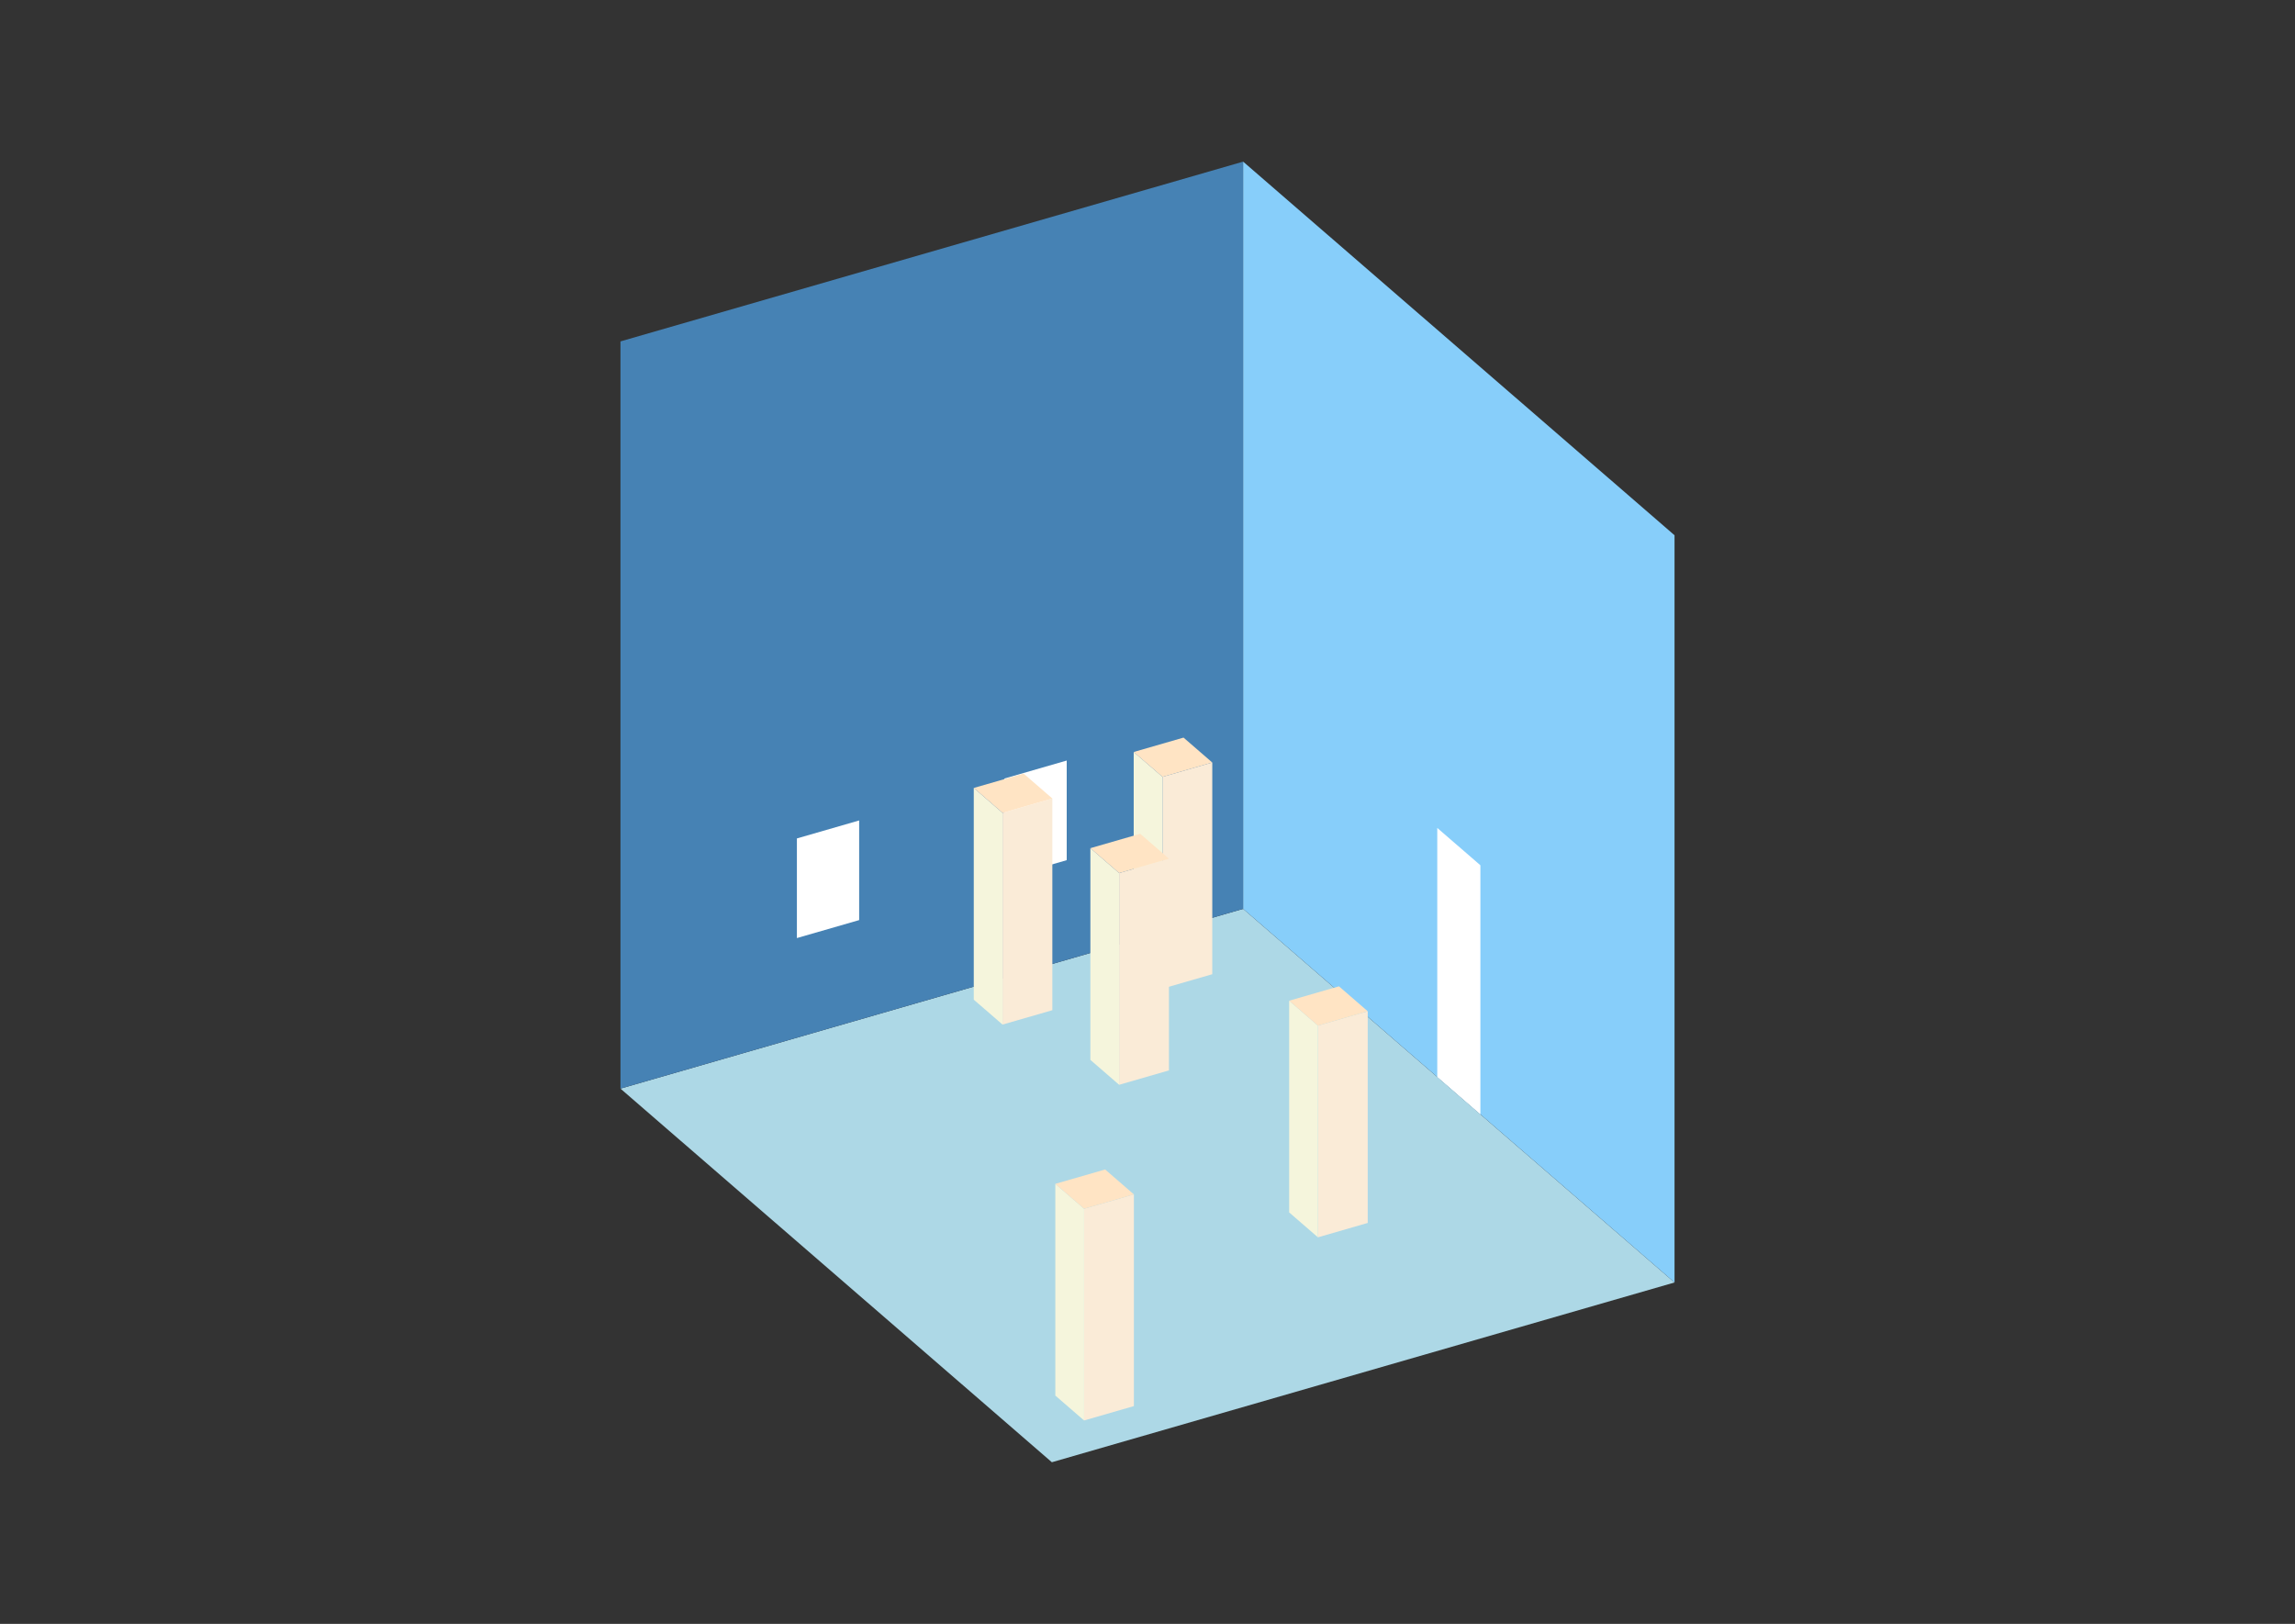 <?xml version="1.0" encoding="UTF-8"?>
<svg
  xmlns="http://www.w3.org/2000/svg"
  width="848"
  height="600"
  style="background-color:white"
>
  <rect width="100%" height="100%" fill="#333333" stroke="none"/>
  <polygon fill="lightblue" points="388.663,540.273 229.264,402.23 459.337,335.814 618.736,473.857" />
  <polygon fill="steelblue" points="229.264,402.23 229.264,126.143 459.337,59.727 459.337,335.814" />
  <polygon fill="lightskyblue" points="618.736,473.857 618.736,197.77 459.337,59.727 459.337,335.814" />
  <polygon fill="white" points="547.006,411.737 547.006,319.709 531.066,305.904 531.066,397.933" />
  <polygon fill="white" points="294.452,346.6 294.452,309.789 317.459,303.147 317.459,339.959" />
  <polygon fill="white" points="371.142,324.462 371.142,287.65 394.15,281.008 394.15,317.82" />
  <polygon fill="antiquewhite" points="486.97,457.173 486.97,378.949 505.376,373.635 505.376,451.86" />
  <polygon fill="beige" points="486.97,457.173 486.97,378.949 476.344,369.746 476.344,447.97" />
  <polygon fill="bisque" points="486.97,378.949 476.344,369.746 494.749,364.432 505.376,373.635" />
  <polygon fill="antiquewhite" points="400.567,524.845 400.567,446.621 418.973,441.308 418.973,519.532" />
  <polygon fill="beige" points="400.567,524.845 400.567,446.621 389.94,437.418 389.94,515.643" />
  <polygon fill="bisque" points="400.567,446.621 389.94,437.418 408.346,432.105 418.973,441.308" />
  <polygon fill="antiquewhite" points="429.53,365.273 429.53,287.049 447.936,281.735 447.936,359.96" />
  <polygon fill="beige" points="429.53,365.273 429.53,287.049 418.903,277.846 418.903,356.07" />
  <polygon fill="bisque" points="429.53,287.049 418.903,277.846 437.309,272.533 447.936,281.735" />
  <polygon fill="antiquewhite" points="413.52,400.814 413.52,322.59 431.926,317.276 431.926,395.501" />
  <polygon fill="beige" points="413.52,400.814 413.52,322.59 402.893,313.387 402.893,391.611" />
  <polygon fill="bisque" points="413.52,322.59 402.893,313.387 421.299,308.074 431.926,317.276" />
  <polygon fill="antiquewhite" points="370.435,378.567 370.435,300.343 388.841,295.029 388.841,373.254" />
  <polygon fill="beige" points="370.435,378.567 370.435,300.343 359.808,291.14 359.808,369.364" />
  <polygon fill="bisque" points="370.435,300.343 359.808,291.14 378.214,285.826 388.841,295.029" />
</svg>
